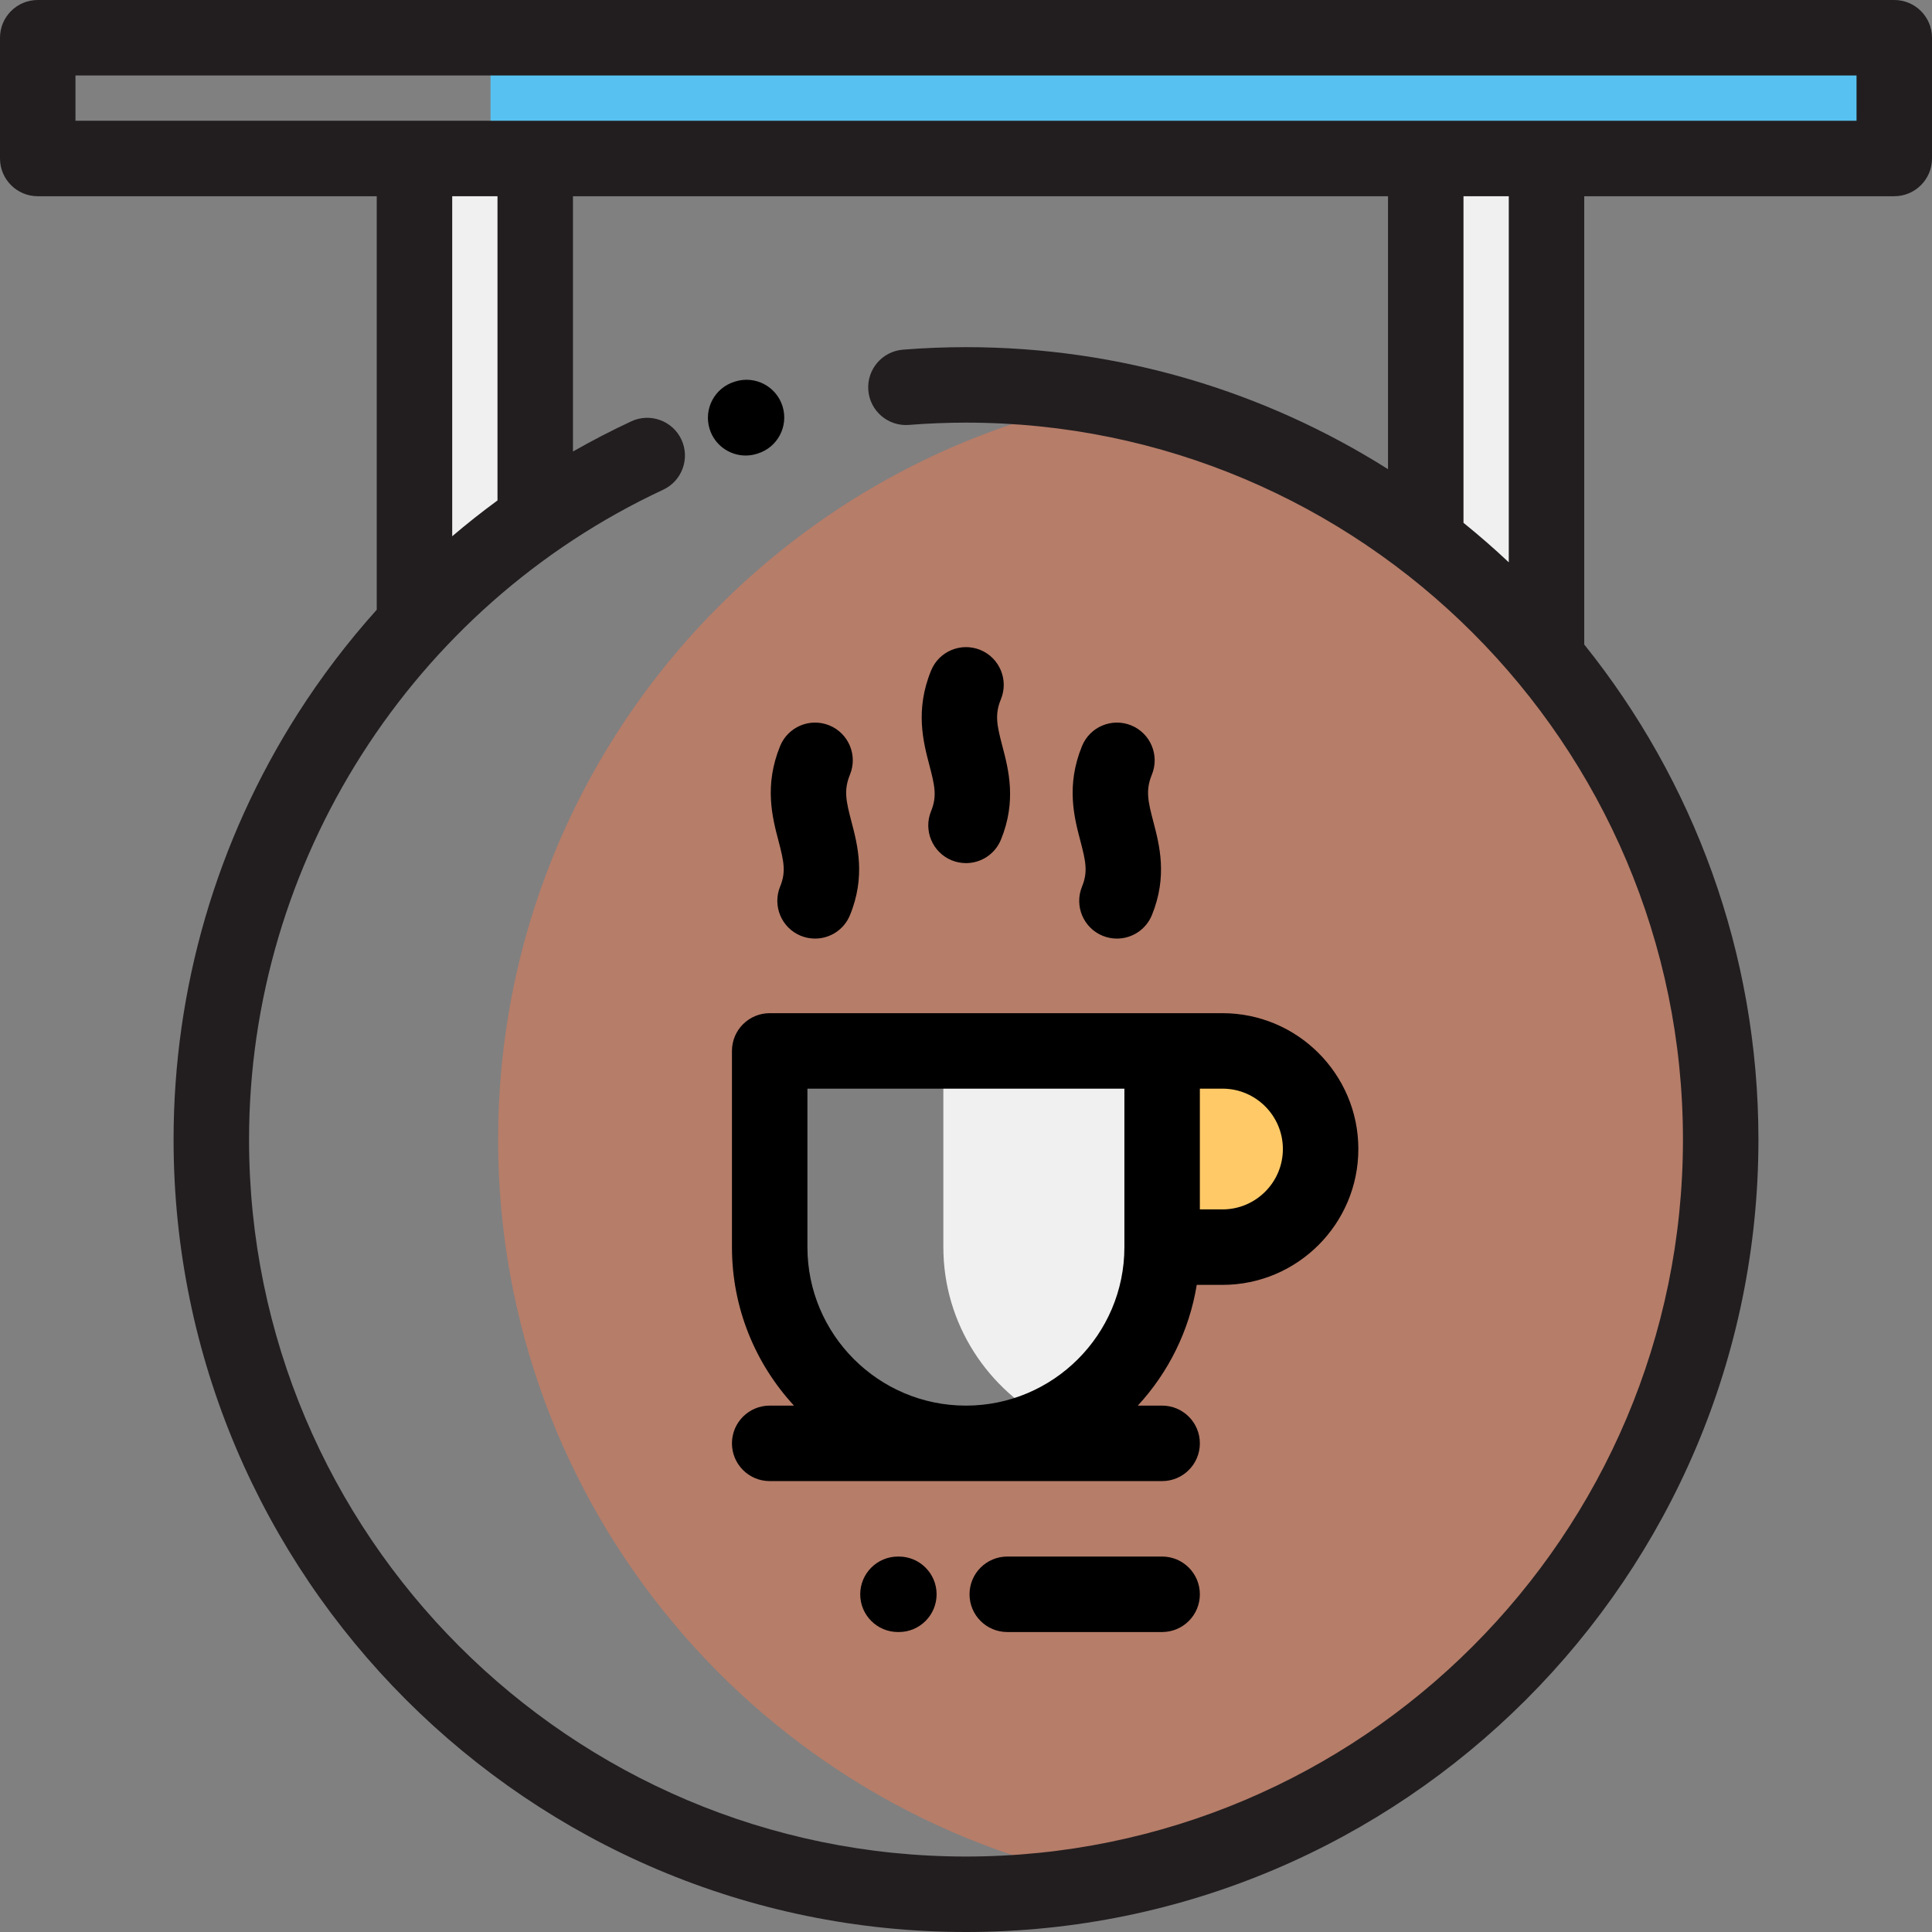 <svg xmlns="http://www.w3.org/2000/svg" width="64" height="64" viewBox="0 0 64 64">
  <rect x="0" y="0" width="64" height="64" fill="#808080" stroke="none"/>
  <g fill="none">
    <g transform="translate(13.625 1.25)">
      <polygon fill="#57C2F1" points="2.625 0 2.625 4 49.125 4 49.125 0"/>
      <path fill="#F0F0F0" d="M4.105 15.97L4.105 4 .105 4 .105 19.435C1.311 18.145 2.652 16.982 4.105 15.97zM33.605 4L33.605 16.673C35.077 17.806 36.419 19.098 37.605 20.524L37.605 4 33.605 4z"/>
      <path fill="#EC7B53" d="M37.605,20.524 L37.605,20.525 C36.419,19.099 35.077,17.808 33.605,16.675 L33.605,16.673 C30.583,14.349 27.015,12.7 23.126,11.951 C19.641,12.622 16.413,14.015 13.605,15.97 L13.605,15.972 C12.152,16.984 10.811,18.147 9.605,19.438 L9.605,19.435 C5.431,23.902 2.875,29.903 2.875,36.5 C2.875,48.683 11.59,58.828 23.125,61.047 C34.66,58.828 43.375,48.683 43.375,36.5 C43.375,30.425 41.208,24.856 37.605,20.524 L37.605,20.524 Z M24.872,40.063 C24.872,43.638 21.946,46.563 18.372,46.563 C14.796,46.563 11.872,43.638 11.872,40.063 L11.872,33.563 L24.872,33.563 L24.872,40.063 Z" opacity=".5"/>
      <path fill="#F0F0F0" d="M21.249,45.886 C23.39,44.82 24.872,42.607 24.872,40.063 L24.872,33.563 L17.625,33.563 L17.625,40.063 C17.625,42.607 19.106,44.82 21.249,45.886 L21.249,45.886 Z"/>
      <path fill="#FFC967" d="M24.872,33.563 L24.872,40.063 L26.872,40.063 C28.659,40.063 30.122,38.601 30.122,36.813 C30.122,35.026 28.659,33.563 26.872,33.563 L24.872,33.563 Z"/>
    </g>
    <path fill="#000" d="M40.497 33.563L25.497 33.563C24.806 33.563 24.247 34.123 24.247 34.813L24.247 41.313C24.247 43.337 25.027 45.182 26.302 46.563L25.497 46.563C24.806 46.563 24.247 47.123 24.247 47.813 24.247 48.503 24.806 49.063 25.497 49.063L38.497 49.063C39.187 49.063 39.747 48.503 39.747 47.813 39.747 47.123 39.187 46.563 38.497 46.563L37.691 46.563C38.698 45.472 39.395 44.092 39.644 42.563L40.497 42.563C42.978 42.563 44.997 40.544 44.997 38.063 44.997 35.582 42.978 33.563 40.497 33.563L40.497 33.563zM26.747 41.313L26.747 36.063 37.247 36.063 37.247 41.313C37.247 44.208 34.891 46.563 31.997 46.563 29.102 46.563 26.747 44.208 26.747 41.313zM40.497 40.063L39.747 40.063 39.747 36.063 40.497 36.063C41.599 36.063 42.497 36.96 42.497 38.063 42.497 39.166 41.599 40.063 40.497 40.063zM32 28.592C31.842 28.592 31.681 28.562 31.526 28.499 30.887 28.237 30.582 27.506 30.844 26.868 31.043 26.381 30.967 26.033 30.789 25.356 30.585 24.582 30.307 23.522 30.844 22.212 31.105 21.574 31.835 21.269 32.474 21.53 33.113 21.792 33.418 22.522 33.157 23.161 32.946 23.673 33.024 24.028 33.206 24.72 33.407 25.485 33.683 26.533 33.157 27.816 32.958 28.3 32.492 28.592 32 28.592L32 28.592zM27 31.092C26.841 31.092 26.681 31.062 26.526 30.999 25.887 30.737 25.582 30.007 25.843 29.368 26.043 28.881 25.966 28.533 25.789 27.856 25.585 27.082 25.307 26.022 25.843 24.713 26.105 24.074 26.835 23.769 27.474 24.03 28.113 24.292 28.418 25.022 28.156 25.661 27.946 26.174 28.024 26.529 28.206 27.22 28.407 27.985 28.683 29.033 28.156 30.316 27.958 30.8 27.492 31.092 27 31.092zM37 31.092C36.842 31.092 36.681 31.062 36.526 30.999 35.887 30.737 35.582 30.007 35.844 29.368 36.043 28.881 35.967 28.533 35.789 27.856 35.585 27.082 35.307 26.022 35.844 24.713 36.105 24.074 36.836 23.769 37.474 24.03 38.113 24.292 38.418 25.022 38.157 25.661 37.947 26.174 38.024 26.529 38.206 27.22 38.407 27.985 38.683 29.033 38.157 30.316 37.958 30.8 37.492 31.092 37 31.092zM38.497 54.063L33.367 54.063C32.677 54.063 32.117 53.504 32.117 52.813 32.117 52.123 32.677 51.563 33.367 51.563L38.497 51.563C39.187 51.563 39.747 52.123 39.747 52.813 39.747 53.504 39.187 54.063 38.497 54.063L38.497 54.063zM29.776 54.063L29.746 54.063C29.056 54.063 28.496 53.503 28.496 52.813 28.496 52.123 29.056 51.563 29.746 51.563L29.776 51.563C30.466 51.563 31.026 52.123 31.026 52.813 31.026 53.503 30.466 54.063 29.776 54.063z"/>
    <path fill="#221E1F" d="M62.75,0 L1.25,0 C0.56,0 0,0.56 0,1.25 L0,5.25 C0,5.94 0.56,6.5 1.25,6.5 L12.48,6.5 L12.48,20.199 C11.52,21.268 10.643,22.419 9.862,23.644 C7.172,27.866 5.75,32.744 5.75,37.75 C5.75,52.225 17.526,64 32,64 C46.474,64 58.25,52.225 58.25,37.75 C58.25,31.55 56.088,25.846 52.48,21.35 L52.48,6.5 L62.75,6.5 C63.44,6.5 64,5.94 64,5.25 L64,1.25 C64,0.56 63.44,0 62.75,0 Z M16.48,16.578 C15.965,16.955 15.465,17.351 14.98,17.764 L14.98,6.5 L16.48,6.5 L16.48,16.578 Z M32,61.5 C18.904,61.5 8.25,50.846 8.25,37.75 C8.25,28.557 13.635,20.107 21.968,16.223 C22.593,15.932 22.864,15.188 22.573,14.562 C22.281,13.937 21.537,13.666 20.912,13.957 C20.252,14.265 19.608,14.599 18.98,14.957 L18.98,6.5 L45.98,6.5 L45.98,15.542 C41.93,12.984 37.135,11.5 32,11.5 C31.306,11.5 30.603,11.528 29.911,11.583 C29.223,11.639 28.709,12.241 28.764,12.929 C28.819,13.617 29.421,14.13 30.11,14.076 C30.736,14.026 31.372,14 32,14 C45.096,14 55.75,24.654 55.75,37.75 C55.75,50.846 45.096,61.5 32,61.5 Z M49.98,18.627 C49.497,18.172 48.996,17.736 48.48,17.319 L48.48,6.5 L49.98,6.5 L49.98,18.627 Z M61.5,4 L2.5,4 L2.5,2.5 L61.5,2.5 L61.5,4 Z"/>
    <path fill="#000" d="M24.701,15.09 C24.166,15.09 23.671,14.745 23.506,14.207 C23.303,13.547 23.673,12.848 24.333,12.645 L24.362,12.636 C25.021,12.433 25.721,12.803 25.924,13.463 C26.127,14.123 25.757,14.822 25.097,15.025 L25.068,15.034 C24.946,15.072 24.822,15.09 24.701,15.09 Z"/>
  </g>
</svg>
